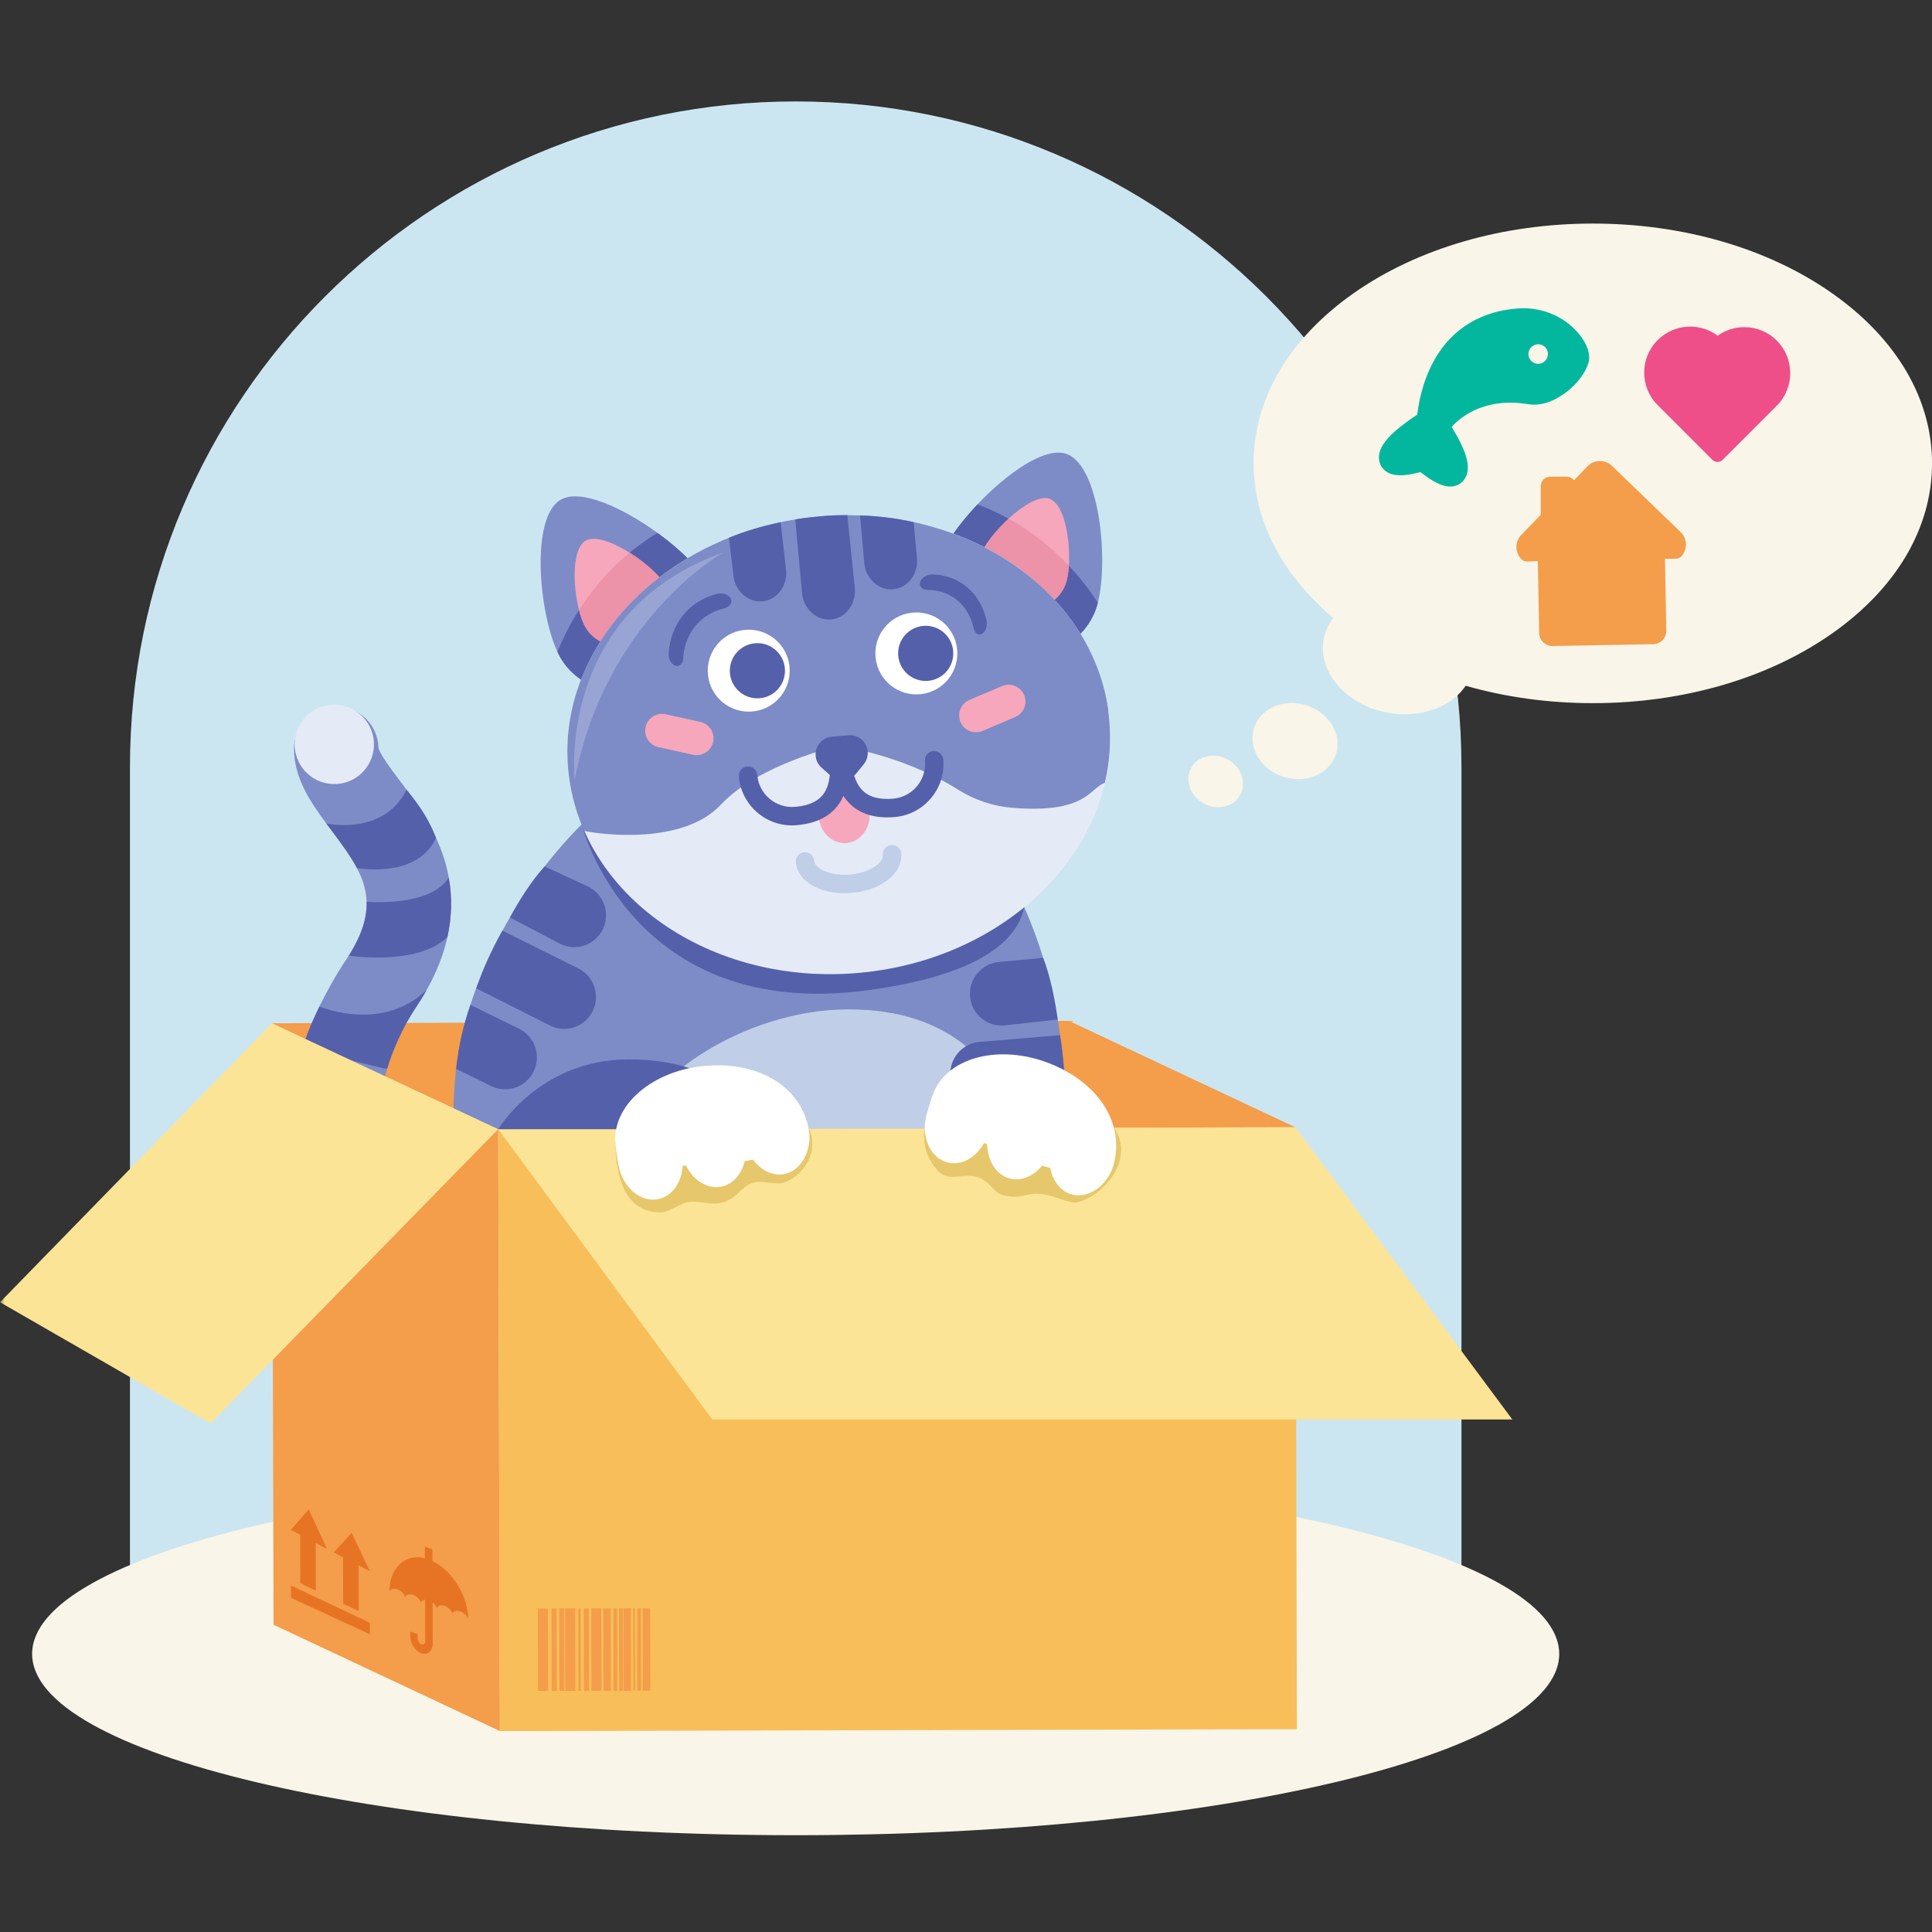 <svg width="200" height="200" viewBox="0 0 200 200" fill="none" xmlns="http://www.w3.org/2000/svg">
<rect x="0" y="0" width="200" height="200" fill="#333333" stroke="none"/>
<g clip-path="url(#clip0_259_1271)">
<path d="M82.368 10.5C120.406 10.5 151.29 41.383 151.29 79.422V167.627C151.29 168.665 150.446 169.509 149.408 169.509H15.336C14.298 169.509 13.454 168.665 13.454 167.627V79.422C13.45 41.383 44.334 10.5 82.368 10.5Z" fill="#CCE6F1"/>
<path d="M82.368 152.44C126.024 152.44 161.41 160.845 161.41 171.212C161.41 181.58 126.02 189.98 82.368 189.98C38.716 189.98 3.326 181.576 3.326 171.208C3.326 160.841 38.716 152.44 82.368 152.44Z" fill="#F9F5E8"/>
<path d="M51.57 116.897L28.154 105.929L28.32 168.19L51.752 179.199L51.57 116.897Z" fill="#F49D4A"/>
<path d="M51.582 116.901L134.104 116.698L134.254 179L51.736 179.203L51.582 116.901Z" fill="#F8BE59"/>
<path d="M110.66 105.681L28.154 105.929L51.57 116.897L134.092 116.694L110.66 105.681Z" fill="#F49D4A"/>
<path d="M55.679 166.515H56.713L56.737 175.049L55.699 175.053L55.679 166.515Z" fill="#F49D4A"/>
<path d="M58.506 166.507H59.54L59.56 175.041L58.526 175.045L58.506 166.507Z" fill="#F49D4A"/>
<path d="M61.207 166.503L62.241 166.499L62.266 175.037H61.231L61.207 166.503Z" fill="#F49D4A"/>
<path d="M57.094 166.511H57.609L57.634 175.045L57.114 175.049L57.094 166.511Z" fill="#F49D4A"/>
<path d="M57.893 166.507H58.412L58.432 175.045H57.913L57.893 166.507Z" fill="#F49D4A"/>
<path d="M60.432 166.503H60.952L60.972 175.037H60.453L60.432 166.503Z" fill="#F49D4A"/>
<path d="M59.869 166.507L60.104 166.503L60.124 175.041H59.889L59.869 166.507Z" fill="#F49D4A"/>
<path d="M62.456 166.499H63.219L63.239 175.033L62.477 175.037L62.456 166.499Z" fill="#F49D4A"/>
<path d="M64.537 166.495L65.304 166.491L65.324 175.029H64.557L64.537 166.495Z" fill="#F49D4A"/>
<path d="M66.529 166.491H67.295L67.316 175.025L66.549 175.029L66.529 166.491Z" fill="#F49D4A"/>
<path d="M63.499 166.495H63.88L63.9 175.033H63.519L63.499 166.495Z" fill="#F49D4A"/>
<path d="M64.087 166.495H64.468L64.489 175.029L64.107 175.033L64.087 166.495Z" fill="#F49D4A"/>
<path d="M65.961 166.491L66.342 166.487L66.362 175.025H65.981L65.961 166.491Z" fill="#F49D4A"/>
<path d="M65.547 166.491H65.722L65.742 175.029H65.567L65.547 166.491Z" fill="#F49D4A"/>
<path d="M38.29 167.988L30.125 164.134L30.129 165.408L38.29 169.176V167.988Z" fill="#E77424"/>
<path d="M31.086 163.883L32.692 164.662L32.684 159.729L33.848 160.342L31.966 156.249L30.105 158.371L31.074 158.886L31.086 163.883Z" fill="#E77424"/>
<path d="M35.524 166.016L37.13 166.779L37.118 162.041L38.282 162.638L36.404 158.683L34.538 160.703L35.512 161.21L35.524 166.016Z" fill="#E77424"/>
<path d="M44.764 161.599L44.76 160.399L43.985 160.107L43.989 161.311C41.912 160.78 40.294 162.309 40.302 164.897C40.302 164.536 40.671 164.37 41.125 164.532C41.539 164.678 41.88 165.035 41.944 165.367C42.005 165.075 42.346 164.958 42.76 165.104C43.173 165.25 43.514 165.607 43.579 165.935C43.62 165.745 43.782 165.631 44.009 165.615L44.021 169.886C44.021 170.146 43.847 170.296 43.632 170.223C43.417 170.154 43.242 169.886 43.242 169.626V169.164L42.468 168.904V169.371C42.472 170.141 42.995 170.941 43.636 171.151C44.265 171.354 44.776 170.924 44.796 170.19C44.796 170.182 44.796 170.174 44.796 170.162L44.784 165.883C45.011 166.057 45.173 166.284 45.214 166.503C45.275 166.219 45.615 166.102 46.029 166.244C46.443 166.39 46.783 166.742 46.844 167.067C46.905 166.783 47.246 166.669 47.66 166.815C48.114 166.978 48.487 167.387 48.487 167.736C48.471 165.246 46.844 162.597 44.764 161.599Z" fill="#E77424"/>
<path d="M134.092 116.694L51.574 116.892L73.728 146.944H156.555L134.092 116.694Z" fill="#FCE496"/>
<path d="M109.986 116.649C111.491 99.37 101.63 78.148 85.706 75.228C68.711 72.109 50.775 90.925 47.514 108.695C47.019 111.38 46.868 114.297 47.011 116.901L109.986 116.649Z" fill="#7D8CC6"/>
<path d="M106.141 116.84C103.314 110.662 98.852 104.489 87.848 104.489C76.84 104.489 66.265 112.151 66.265 116.84H106.141Z" fill="#C0CFE7"/>
<path d="M110.136 110.48C110.031 109.328 109.929 108.269 109.735 107.158L101.359 107.864C99.562 108.03 98.224 109.644 98.386 111.453C98.548 113.258 100.15 114.601 101.951 114.434L110.173 113.668C110.157 112.617 110.234 111.542 110.136 110.48ZM103.983 106.152L109.495 105.539C109.232 103.69 108.786 101.191 107.987 99.155L103.391 99.585C101.594 99.751 100.256 101.366 100.418 103.175C100.58 104.98 102.182 106.322 103.983 106.152ZM53.744 106.501L48.694 104.026C47.931 106.2 47.473 108.314 47.218 110.65L50.856 112.435C52.474 113.23 54.454 112.544 55.245 110.914C56.04 109.279 55.362 107.292 53.744 106.501ZM62.404 96.198C63.199 94.567 62.521 92.584 60.899 91.789L56.376 89.692C54.904 91.31 53.614 93.448 52.783 94.981L58.015 97.719C59.633 98.514 61.609 97.833 62.404 96.198ZM61.365 104.659C60.57 106.29 58.595 106.975 56.977 106.18L49.29 102.307C49.675 101.333 49.959 100.494 50.402 99.52C50.876 98.474 51.444 97.314 52.016 96.34L59.865 100.25C61.483 101.041 62.16 103.025 61.365 104.659Z" fill="#5560AB"/>
<path d="M60.205 85.324C60.205 85.324 65.312 105.815 89.831 102.509C112.87 99.402 104.754 88.41 104.754 88.41L60.424 85.307L60.205 85.324Z" fill="#5560AB"/>
<path d="M97.299 57.746C97.846 56.257 99.343 54.168 101.188 52.217C104.226 49.005 108.206 46.166 110.445 47.005C113.844 48.279 114.772 58.014 113.645 62.406C113.58 62.662 113.507 62.905 113.426 63.12C111.982 67.059 107.2 69.046 102.746 67.566C98.296 66.081 95.859 61.684 97.299 57.746Z" fill="#7D8CC6"/>
<path d="M97.299 57.746C97.846 56.257 99.343 54.168 101.188 52.217C106.291 54.067 110.854 57.985 113.645 62.402C113.58 62.658 113.507 62.901 113.426 63.116C111.982 67.055 107.2 69.042 102.746 67.562C98.296 66.081 95.859 61.684 97.299 57.746Z" fill="#5560AB"/>
<path d="M72.909 59.888C72.098 58.525 70.24 56.748 68.07 55.17C64.493 52.57 60.055 50.514 58.011 51.751C54.904 53.629 55.788 63.368 57.703 67.477C57.816 67.716 57.93 67.943 58.047 68.138C60.193 71.744 65.259 72.814 69.364 70.535C73.469 68.259 75.055 63.489 72.909 59.888Z" fill="#7D8CC6"/>
<path d="M72.909 59.888C72.098 58.525 70.24 56.748 68.07 55.17C63.393 57.928 59.633 62.617 57.706 67.477C57.82 67.716 57.934 67.939 58.051 68.138C60.197 71.743 65.263 72.814 69.368 70.535C73.469 68.259 75.055 63.489 72.909 59.888Z" fill="#5560AB"/>
<path d="M101.468 57.527C101.845 56.501 103.046 54.955 104.413 53.694C105.922 52.299 107.638 51.252 108.672 51.642C110.205 52.213 110.818 55.925 110.647 58.561C110.599 59.32 110.485 59.989 110.307 60.472C109.516 62.63 106.895 63.721 104.454 62.905C102.012 62.094 100.677 59.685 101.468 57.527Z" fill="#F6A7BC"/>
<path d="M104.413 53.694C106.721 54.976 108.846 56.655 110.647 58.561C110.599 59.32 110.485 59.989 110.307 60.472C109.516 62.63 106.895 63.721 104.454 62.905C102.012 62.09 100.677 59.681 101.468 57.527C101.845 56.501 103.042 54.955 104.413 53.694Z" fill="#EC92A9"/>
<path d="M68.772 60.439C68.212 59.502 66.748 58.2 65.174 57.215C63.434 56.123 61.556 55.41 60.607 55.981C59.207 56.829 59.284 60.585 59.941 63.149C60.128 63.887 60.367 64.524 60.631 64.962C61.807 66.937 64.586 67.525 66.833 66.276C69.08 65.027 69.948 62.414 68.772 60.439Z" fill="#F6A7BC"/>
<path d="M65.17 57.215C63.134 58.902 61.357 60.942 59.938 63.149C60.124 63.887 60.363 64.524 60.627 64.962C61.803 66.937 64.582 67.525 66.829 66.276C69.08 65.027 69.948 62.415 68.772 60.439C68.216 59.502 66.748 58.204 65.17 57.215Z" fill="#EC92A9"/>
<path d="M84.676 53.475C100.142 52.055 113.649 61.477 114.842 74.522C116.038 87.562 104.47 99.285 89.004 100.704C73.538 102.124 60.031 92.702 58.838 79.657C57.646 66.613 69.214 54.894 84.676 53.475Z" fill="#E4EBF7"/>
<path d="M114.744 73.63C114.724 73.484 114.703 73.334 114.679 73.188C114.667 73.106 114.651 73.021 114.638 72.94C114.614 72.806 114.59 72.668 114.565 72.534C114.549 72.449 114.533 72.364 114.517 72.283C114.492 72.153 114.46 72.019 114.432 71.885C114.411 71.804 114.395 71.719 114.375 71.638C114.342 71.5 114.306 71.366 114.269 71.228C114.249 71.155 114.233 71.078 114.213 71.005C114.168 70.843 114.119 70.685 114.071 70.527C114.054 70.478 114.042 70.433 114.03 70.385C113.965 70.178 113.9 69.971 113.827 69.768C113.811 69.724 113.795 69.679 113.779 69.63C113.722 69.472 113.665 69.314 113.608 69.16C113.58 69.091 113.551 69.022 113.527 68.953C113.474 68.823 113.426 68.689 113.369 68.559C113.336 68.482 113.308 68.409 113.272 68.336C113.219 68.211 113.162 68.085 113.105 67.963C113.073 67.89 113.036 67.813 113.004 67.74C112.943 67.614 112.886 67.489 112.821 67.363C112.785 67.294 112.752 67.225 112.72 67.156C112.651 67.018 112.578 66.88 112.505 66.746C112.477 66.694 112.448 66.641 112.42 66.584C112.213 66.203 111.994 65.83 111.763 65.461C111.73 65.412 111.698 65.363 111.665 65.311C111.58 65.177 111.495 65.047 111.406 64.913C111.365 64.852 111.325 64.791 111.284 64.731C111.203 64.613 111.118 64.491 111.033 64.374C110.988 64.309 110.943 64.248 110.899 64.187C110.813 64.069 110.724 63.952 110.639 63.838C110.594 63.777 110.55 63.721 110.505 63.664C110.412 63.542 110.315 63.42 110.217 63.299C110.177 63.25 110.14 63.201 110.1 63.153C109.974 63.003 109.848 62.852 109.722 62.702C109.71 62.686 109.694 62.67 109.682 62.654C109.536 62.483 109.382 62.313 109.232 62.151C109.215 62.13 109.195 62.11 109.175 62.094C109.041 61.952 108.911 61.81 108.773 61.672C108.733 61.628 108.688 61.587 108.648 61.542C108.639 61.534 108.631 61.526 108.619 61.514C108.607 61.502 108.599 61.494 108.591 61.486C108.493 61.388 108.4 61.295 108.303 61.202C108.254 61.153 108.201 61.104 108.149 61.056C108.035 60.95 107.926 60.841 107.808 60.735C107.755 60.687 107.706 60.638 107.65 60.593C107.532 60.488 107.41 60.378 107.289 60.273C107.24 60.228 107.191 60.188 107.143 60.147C107.058 60.074 106.972 60.001 106.887 59.932C106.879 59.924 106.867 59.916 106.859 59.908C106.814 59.871 106.77 59.831 106.721 59.794C106.688 59.77 106.66 59.742 106.628 59.717C106.514 59.624 106.4 59.535 106.283 59.445C106.271 59.437 106.263 59.429 106.25 59.421C106.015 59.239 105.776 59.056 105.532 58.877C105.496 58.853 105.463 58.829 105.427 58.804C105.277 58.695 105.127 58.59 104.973 58.484C104.92 58.448 104.867 58.415 104.819 58.379C104.681 58.285 104.539 58.192 104.401 58.099C104.344 58.062 104.287 58.026 104.226 57.985C104.088 57.896 103.946 57.807 103.804 57.721C103.752 57.689 103.699 57.657 103.646 57.624C103.642 57.62 103.638 57.616 103.634 57.616C103.484 57.527 103.33 57.434 103.176 57.344C103.131 57.316 103.087 57.292 103.042 57.267C102.843 57.154 102.64 57.04 102.438 56.931C102.438 56.931 102.438 56.931 102.434 56.931C102.377 56.898 102.316 56.87 102.259 56.837C102.231 56.821 102.202 56.809 102.174 56.793C101.987 56.687 101.797 56.598 101.606 56.501C101.557 56.476 101.513 56.452 101.464 56.432C101.241 56.322 101.018 56.217 100.795 56.115C100.787 56.111 100.775 56.107 100.766 56.099C100.288 55.88 99.801 55.673 99.306 55.478C99.27 55.466 99.229 55.45 99.193 55.434C98.982 55.353 98.771 55.276 98.56 55.199C98.511 55.182 98.467 55.162 98.418 55.146C97.919 54.967 97.416 54.801 96.905 54.647C96.868 54.635 96.832 54.627 96.796 54.614C96.581 54.554 96.365 54.489 96.151 54.432C96.078 54.412 96.004 54.391 95.931 54.375C95.725 54.318 95.518 54.27 95.311 54.217C95.27 54.205 95.226 54.197 95.181 54.185C94.796 54.095 94.41 54.01 94.017 53.933H94.013C93.879 53.909 93.749 53.88 93.615 53.856C93.551 53.844 93.486 53.832 93.421 53.824C93.384 53.815 93.352 53.811 93.315 53.803C93.307 53.803 93.303 53.803 93.299 53.799C93.141 53.775 92.983 53.746 92.825 53.722C92.748 53.71 92.674 53.698 92.597 53.69C92.581 53.686 92.565 53.686 92.553 53.682C92.435 53.653 92.317 53.629 92.196 53.625C92.058 53.617 91.928 53.596 91.794 53.58C91.583 53.552 91.376 53.532 91.162 53.507C91.149 53.507 91.137 53.503 91.121 53.503C91.076 53.499 91.032 53.495 90.983 53.491C90.938 53.487 90.898 53.483 90.857 53.479C90.63 53.459 90.407 53.438 90.176 53.422C90.091 53.418 90.01 53.41 89.924 53.406C89.73 53.394 89.539 53.381 89.344 53.373C89.259 53.369 89.174 53.365 89.085 53.361C88.862 53.353 88.635 53.345 88.407 53.341C88.359 53.341 88.31 53.337 88.261 53.337C88.046 53.333 87.831 53.333 87.616 53.333C87.556 53.333 87.499 53.333 87.438 53.333C87.365 53.333 87.292 53.337 87.219 53.337C87.016 53.341 86.809 53.345 86.606 53.349C86.513 53.353 86.42 53.357 86.327 53.361C86.274 53.361 86.217 53.365 86.164 53.369C86.156 53.369 86.144 53.369 86.136 53.369C86.002 53.373 85.872 53.386 85.739 53.394C85.653 53.398 85.568 53.402 85.479 53.41C85.475 53.41 85.471 53.41 85.467 53.41C85.442 53.41 85.41 53.414 85.386 53.414C85.138 53.43 84.891 53.45 84.643 53.475C84.408 53.495 84.177 53.519 83.946 53.548C83.743 53.572 83.54 53.596 83.337 53.625C83.313 53.629 83.288 53.633 83.264 53.633C83.248 53.637 83.248 53.637 83.264 53.633C81.549 53.864 79.881 54.221 78.283 54.692C78.271 54.696 78.259 54.696 78.247 54.704C78.024 54.769 77.801 54.838 77.582 54.911C77.569 54.915 77.553 54.919 77.541 54.923C77.322 54.992 77.103 55.069 76.884 55.142C76.876 55.146 76.864 55.15 76.856 55.154C76.632 55.231 76.413 55.308 76.194 55.389C76.186 55.389 76.182 55.393 76.178 55.397C75.955 55.483 75.732 55.564 75.513 55.653C75.513 55.653 75.509 55.653 75.505 55.657C75.282 55.746 75.063 55.835 74.844 55.929C72.341 56.991 70.045 58.354 68.025 59.948C67.895 60.054 67.766 60.155 67.636 60.261C67.259 60.573 66.89 60.889 66.529 61.214C66.435 61.299 66.346 61.38 66.253 61.465C65.377 62.285 64.565 63.153 63.827 64.061C63.697 64.219 63.572 64.382 63.446 64.54C60.075 68.9 58.311 74.165 58.822 79.669C58.842 79.9 58.871 80.128 58.899 80.359C58.907 80.428 58.919 80.493 58.927 80.562C58.948 80.724 58.972 80.89 59 81.048C59.013 81.121 59.025 81.194 59.037 81.267C59.065 81.434 59.098 81.596 59.13 81.762C59.142 81.823 59.154 81.884 59.167 81.945C59.211 82.16 59.256 82.371 59.309 82.582C59.309 82.59 59.313 82.598 59.317 82.606C59.43 83.068 59.56 83.527 59.702 83.977C59.71 84.001 59.718 84.026 59.726 84.046C59.787 84.228 59.889 84.528 59.954 84.711C59.958 84.719 59.962 84.727 59.962 84.739C60.039 84.954 60.12 85.169 60.205 85.38C60.29 85.595 60.383 85.806 60.477 86.017C62.209 86.386 70.686 87.506 74.625 83.299C78.563 79.093 86.761 77.215 86.761 77.215C86.761 77.215 93.303 78.043 99.197 81.754C100.925 82.841 102.863 83.47 104.843 83.628C112.525 84.24 112.801 81.559 114.367 81.044C114.866 78.935 115.032 76.741 114.825 74.51C114.805 74.287 114.78 74.068 114.752 73.849C114.744 73.78 114.732 73.707 114.724 73.638L114.744 73.63Z" fill="#7D8CC6"/>
<path d="M87.106 81.077C86.911 81.093 84.911 84.009 84.757 83.957C84.729 84.119 84.721 84.305 84.741 84.528C84.879 86.167 86.168 87.396 87.625 87.275C89.081 87.153 90.152 85.729 90.014 84.09C89.993 83.855 89.949 83.665 89.892 83.502C89.73 83.6 87.28 81.061 87.106 81.077Z" fill="#F6A7BC"/>
<path d="M85.568 84.464C84.745 84.999 83.703 85.32 82.445 85.425C79.411 85.677 76.734 83.413 76.487 80.379C76.442 79.856 76.835 79.394 77.359 79.349C77.882 79.304 78.344 79.698 78.389 80.221C78.555 82.209 80.308 83.689 82.291 83.527C84.668 83.328 85.341 82.245 85.637 81.446C86.075 80.27 85.95 78.781 85.852 77.585C85.808 77.061 86.201 76.599 86.724 76.554C87.248 76.51 87.71 76.903 87.755 77.426C87.864 78.74 88.014 80.533 87.426 82.111C87.045 83.125 86.424 83.912 85.568 84.464Z" fill="#5560AB"/>
<path d="M95.153 83.713C94.398 84.204 93.526 84.504 92.606 84.581C90.042 84.796 88.209 83.969 87.15 82.131C86.311 80.671 86.165 78.878 86.055 77.564C86.01 77.041 86.404 76.579 86.927 76.534C87.45 76.489 87.913 76.883 87.957 77.406C88.055 78.603 88.18 80.091 88.805 81.178C89.231 81.916 90.07 82.874 92.447 82.679C93.409 82.598 94.285 82.148 94.906 81.413C95.53 80.675 95.83 79.738 95.749 78.777C95.704 78.254 96.098 77.791 96.621 77.747C97.144 77.702 97.607 78.096 97.651 78.619C97.773 80.087 97.315 81.519 96.362 82.642C96.009 83.064 95.599 83.425 95.153 83.713Z" fill="#5560AB"/>
<path d="M87.844 76.116L86.108 76.262C85.37 76.323 84.745 76.818 84.518 77.52C84.287 78.221 84.498 78.988 85.053 79.475L85.994 80.302C86.371 80.635 86.854 80.793 87.357 80.752C87.665 80.728 87.953 80.627 88.205 80.464C88.363 80.363 88.505 80.233 88.627 80.083L89.418 79.114C89.884 78.542 89.965 77.751 89.62 77.098C89.276 76.437 88.578 76.055 87.844 76.116Z" fill="#5560AB"/>
<path d="M91.539 91.347C90.614 91.947 89.418 92.333 88.136 92.438C86.761 92.552 85.43 92.333 84.384 91.822C83.195 91.237 82.461 90.305 82.376 89.25C82.331 88.727 82.725 88.264 83.248 88.22C83.771 88.175 84.234 88.569 84.278 89.092C84.307 89.457 84.656 89.826 85.228 90.106C85.958 90.463 86.963 90.621 87.986 90.536C89.008 90.451 89.973 90.13 90.634 89.656C91.153 89.286 91.433 88.861 91.401 88.499C91.356 87.976 91.75 87.514 92.273 87.473C92.796 87.429 93.259 87.822 93.303 88.345C93.392 89.396 92.825 90.442 91.746 91.213C91.673 91.258 91.604 91.302 91.539 91.347Z" fill="#C0CFE7"/>
<path d="M106.019 71.946C105.646 71.062 104.616 70.648 103.736 71.022L100.353 72.457C99.469 72.831 99.055 73.861 99.428 74.741C99.801 75.625 100.831 76.039 101.712 75.666L105.094 74.23C105.979 73.857 106.396 72.831 106.019 71.946Z" fill="#F6A7BC"/>
<path d="M72.496 74.729L68.906 73.938C67.969 73.731 67.036 74.327 66.829 75.264C66.622 76.201 67.219 77.134 68.156 77.341L71.745 78.132C72.682 78.339 73.615 77.743 73.822 76.806C74.029 75.869 73.433 74.936 72.496 74.729Z" fill="#F6A7BC"/>
<path d="M59.487 80.752C59.487 80.752 57.544 63.331 74.901 57.182C74.897 57.182 62.736 63.907 59.487 80.752Z" fill="#98A4D3"/>
<path d="M89.032 53.353L89.466 58.277C89.616 59.916 90.971 61.141 92.472 61.003C93.973 60.865 95.08 59.413 94.926 57.774L94.581 54.051C92.849 53.649 90.947 53.418 89.032 53.353ZM78.924 62.252C80.425 62.114 81.532 60.662 81.378 59.024L80.81 54.051C78.941 54.468 77.144 54.955 75.456 55.673L75.919 59.526C76.069 61.161 77.424 62.39 78.924 62.252ZM86.035 64.126C84.534 64.264 83.179 63.039 83.029 61.401L82.323 53.767C83.179 53.617 84.132 53.519 85.017 53.438C85.974 53.349 86.773 53.329 87.714 53.325L88.493 60.894C88.643 62.532 87.54 63.984 86.035 64.126Z" fill="#5560AB"/>
<path d="M46.317 97.005C45.916 98.826 45.194 100.664 44.155 102.505C44.155 102.505 44.151 102.513 44.147 102.513C43.819 103.114 43.445 103.706 43.044 104.306C41.693 106.314 40.655 108.695 40.062 110.67C39.937 111.084 39.827 111.478 39.742 111.843C39.369 111.66 39 111.425 38.618 111.259C37.613 110.812 36.371 110.569 35.41 110.021C34.502 109.506 33.56 109.271 32.688 108.707L32.684 108.703L32.656 108.683C32.315 108.46 31.853 108.095 31.508 107.888C31.881 106.785 32.417 105.503 33.058 104.201C33.861 102.554 34.818 100.859 35.787 99.415C35.897 99.252 36.002 99.09 36.1 98.932C37.479 96.758 38.002 94.965 37.949 93.355C37.913 92.122 37.54 90.99 36.956 89.875C36.286 88.601 35.341 87.34 34.307 85.952C34.136 85.725 33.966 85.494 33.792 85.263C32.076 82.951 30.458 80.525 30.433 77.548C30.413 75.13 32.356 73.155 34.773 73.139C37.17 73.119 39.134 75.037 39.182 77.43C39.312 78.051 40.509 79.649 41.308 80.712C41.559 81.048 41.819 81.393 42.087 81.754C43.145 83.198 44.269 84.841 45.141 86.739C45.611 87.749 46.005 88.836 46.281 90C46.346 90.28 46.406 90.556 46.455 90.84C46.824 92.868 46.775 94.928 46.313 97.005H46.317Z" fill="#7D8CC6"/>
<path d="M30.543 76.477C30.218 78.72 31.776 80.801 34.023 81.126C36.266 81.45 38.347 79.892 38.671 77.645C38.996 75.402 37.438 73.322 35.191 72.997C32.944 72.677 30.863 74.234 30.543 76.477Z" fill="#E4EBF7"/>
<path d="M74.982 62.97C72.475 63.562 70.861 65.631 70.731 68.138C70.698 68.645 70.402 69.006 69.984 68.933C69.567 68.864 69.173 68.276 69.218 67.643C69.4 64.633 71.311 62.191 74.255 61.465C74.868 61.311 75.541 61.615 75.683 62.041C75.825 62.467 75.485 62.844 74.982 62.97Z" fill="#5560AB"/>
<path d="M96.025 61.068C98.451 61.064 100.276 62.674 100.795 65.043C100.905 65.522 101.237 65.797 101.614 65.635C101.992 65.473 102.263 64.82 102.125 64.228C101.481 61.388 99.319 59.49 96.467 59.466C95.871 59.458 95.295 59.9 95.23 60.342C95.157 60.776 95.534 61.064 96.025 61.068Z" fill="#5560AB"/>
<path d="M81.723 68.945C81.991 71.273 80.32 73.378 77.991 73.642C75.663 73.91 73.558 72.238 73.294 69.91C73.027 67.582 74.698 65.477 77.026 65.213C79.354 64.945 81.459 66.617 81.723 68.945Z" fill="white"/>
<path d="M99.075 67.16C99.343 69.488 97.672 71.594 95.344 71.857C93.015 72.125 90.91 70.454 90.647 68.126C90.379 65.797 92.05 63.692 94.378 63.429C96.706 63.161 98.812 64.832 99.075 67.16Z" fill="white"/>
<path d="M92.995 67.29C93.186 65.724 94.609 64.613 96.175 64.803C97.741 64.994 98.852 66.418 98.661 67.984C98.471 69.549 97.047 70.661 95.481 70.47C93.916 70.275 92.804 68.852 92.995 67.29Z" fill="#5560AB"/>
<path d="M78.405 66.58C79.983 66.58 81.261 67.858 81.261 69.436C81.261 71.013 79.983 72.291 78.405 72.291C76.827 72.291 75.55 71.013 75.55 69.436C75.55 67.858 76.827 66.58 78.405 66.58Z" fill="#5560AB"/>
<path d="M46.317 97.005C43.583 99.63 37.998 99.179 36.103 98.932C37.483 96.758 38.006 94.965 37.953 93.355C39.876 93.468 44.808 93.485 46.455 90.836C46.824 92.864 46.775 94.924 46.317 97.005Z" fill="#5560AB"/>
<path d="M44.151 102.509C43.822 103.11 43.449 103.702 43.048 104.302C41.697 106.31 40.659 108.691 40.066 110.666C38.955 110.423 35.718 109.673 32.696 108.703L32.692 108.699L32.664 108.679C32.323 108.456 31.861 108.091 31.516 107.884C31.889 106.781 32.425 105.499 33.066 104.197C34.777 104.842 40.03 106.351 44.151 102.509Z" fill="#5560AB"/>
<path d="M42.086 81.75C40.05 85.81 35.621 85.563 33.791 85.259C33.962 85.49 34.132 85.721 34.307 85.948C35.341 87.335 36.286 88.593 36.955 89.871C38.695 90.114 43.465 90.414 45.141 86.731C45.141 86.731 44.743 85.636 43.972 84.35C43.226 83.101 42.086 81.75 42.086 81.75Z" fill="#5560AB"/>
<mask id="mask0_259_1271" style="mask-type:luminance" maskUnits="userSpaceOnUse" x="0" y="10" width="200" height="180">
<path d="M200 10.5H0.004V189.98H200V10.5Z" fill="white"/>
</mask>
<g mask="url(#mask0_259_1271)">
<path d="M51.57 116.897C51.57 116.897 55.861 109.668 65.073 109.668C73.1 109.668 76.945 113.197 79.046 116.897H51.57Z" fill="#5560AB"/>
</g>
<mask id="mask1_259_1271" style="mask-type:luminance" maskUnits="userSpaceOnUse" x="0" y="10" width="200" height="180">
<path d="M200 10.5H0.004V189.98H200V10.5Z" fill="white"/>
</mask>
<g mask="url(#mask1_259_1271)">
<path d="M28.154 105.929L0 134.808L21.798 147.354L51.574 116.892L28.154 105.929Z" fill="#FCE496"/>
</g>
<path d="M63.783 116.897C63.783 116.897 63.26 121.865 65.312 124.181C65.908 124.855 66.788 125.52 68.411 125.508C69.311 125.5 70.406 124.49 71.526 124.396C72.459 124.319 73.741 124.826 74.901 124.449C76.401 123.958 76.621 122.96 77.841 122.478C78.945 122.044 80.462 122.879 81.573 122.263C84.631 120.575 84.278 117.651 83.711 116.832C83.094 115.943 66.16 114.787 63.783 116.897Z" fill="#E6C76B"/>
<path d="M73.185 110.322C78.722 109.908 82.989 112.601 83.735 116.994C84.096 119.099 82.907 121.2 81.204 121.537C79.991 121.776 78.77 121.155 77.963 120.04C77.679 120.097 77.387 120.15 77.091 120.198C76.775 121.549 75.882 122.595 74.665 122.839C73.23 123.123 71.781 122.202 71.023 120.673C70.905 120.673 70.788 120.673 70.67 120.669C70.573 122.405 69.579 123.845 68.123 124.137C66.318 124.494 64.489 122.944 64.038 120.677C64.038 120.677 63.767 119.213 63.698 118.32C63.406 114.317 67.652 110.739 73.185 110.322Z" fill="white"/>
<path d="M95.745 116.84C95.745 116.84 95.186 119.087 97.015 121.123C98.203 122.445 99.444 121.427 101.075 121.825C102.397 122.149 102.839 123.459 103.748 123.699C105.679 124.214 106.275 123.463 107.581 123.577C109.285 123.727 110.708 124.676 111.548 124.453C114.46 123.682 117.502 119.845 115.312 116.734C113.122 113.623 96.037 116.763 96.037 116.763L95.745 116.84Z" fill="#E6C76B"/>
<path d="M108.636 110.078C113.803 112.106 116.48 116.381 115.251 120.665C114.663 122.717 112.68 124.096 111 123.662C109.804 123.354 108.976 122.263 108.729 120.908C108.445 120.835 108.161 120.754 107.873 120.673C107.001 121.752 105.744 122.307 104.543 121.999C103.127 121.634 102.223 120.174 102.199 118.47C102.093 118.418 101.988 118.369 101.882 118.316C101.043 119.837 99.522 120.705 98.086 120.336C96.301 119.878 95.328 117.687 95.903 115.444C95.903 115.444 96.293 114.005 96.617 113.173C98.09 109.433 103.468 108.05 108.636 110.078Z" fill="white"/>
<path d="M134.4 80.655C133.897 80.655 133.398 80.578 132.908 80.428C130.563 79.702 129.172 77.447 129.805 75.398C130.291 73.829 131.861 72.774 133.715 72.774C134.218 72.774 134.717 72.851 135.207 73.001C136.319 73.346 137.256 74.043 137.848 74.968C138.46 75.93 138.627 77.021 138.31 78.035C137.824 79.6 136.254 80.655 134.4 80.655Z" fill="#F9F5E8"/>
<path d="M145.429 73.934C144.841 73.934 144.24 73.877 143.652 73.772C139.373 72.989 136.4 69.582 137.024 66.174C137.17 65.375 137.507 64.621 138.014 63.956C132.692 59.49 129.776 53.84 129.776 47.967C129.776 41.282 133.463 35.019 140.16 30.33C146.775 25.698 155.557 23.143 164.89 23.143C174.219 23.143 183.005 25.694 189.62 30.33C196.317 35.023 200.004 41.286 200.004 47.967C200.004 54.647 196.313 60.914 189.62 65.603C183.005 70.235 174.223 72.79 164.89 72.79C160.335 72.79 155.91 72.186 151.728 70.989C150.487 72.819 148.138 73.934 145.429 73.934Z" fill="#F9F5E8"/>
<path d="M126.113 83.567C125.594 83.567 125.071 83.429 124.604 83.174C123.205 82.403 122.625 80.76 123.311 79.503C123.749 78.704 124.6 78.225 125.59 78.225C126.109 78.225 126.632 78.363 127.099 78.619C128.498 79.385 129.078 81.032 128.389 82.29C127.955 83.089 127.103 83.567 126.113 83.567Z" fill="#F9F5E8"/>
<path d="M177.797 47.821C177.602 47.821 177.411 47.748 177.261 47.597L171.599 41.935C169.741 40.081 169.741 37.06 171.599 35.206C172.499 34.306 173.692 33.811 174.965 33.811C176.004 33.811 176.989 34.139 177.809 34.752C178.612 34.18 179.569 33.867 180.571 33.867C181.845 33.867 183.037 34.362 183.938 35.263C185.767 37.092 185.791 40.081 183.994 41.935C183.986 41.943 183.978 41.955 183.966 41.963L178.332 47.597C178.186 47.748 177.991 47.821 177.797 47.821Z" fill="#EF4F88"/>
<path d="M159.232 35.64C159.049 35.64 158.879 35.689 158.721 35.782C158.486 35.92 158.323 36.135 158.254 36.403C158.185 36.67 158.226 36.934 158.364 37.169C158.546 37.477 158.875 37.664 159.24 37.664C159.423 37.664 159.593 37.615 159.751 37.522C160.234 37.214 160.38 36.597 160.104 36.135C159.921 35.827 159.593 35.64 159.232 35.64ZM150.118 50.364C149.44 50.364 148.69 50.051 147.684 49.35C147.449 49.183 147.226 49.017 147.039 48.871C146.658 48.972 146.195 49.078 145.733 49.143C145.445 49.183 145.194 49.2 144.954 49.2C144.18 49.2 143.608 48.989 143.206 48.555C142.809 48.125 142.663 47.529 142.796 46.912C142.975 46.105 143.628 45.265 144.853 44.271C145.486 43.756 146.175 43.282 146.711 42.933C146.828 42.016 147.177 39.518 148.56 37.129C150.377 33.993 153.351 32.196 157.155 31.929C157.342 31.916 157.528 31.908 157.711 31.908C159.808 31.908 161.816 32.776 163.211 34.289C164.087 35.238 164.574 36.309 164.505 37.153C164.363 38.934 161.548 41.891 158.802 41.891C158.599 41.891 158.396 41.874 158.202 41.842C157.569 41.736 156.944 41.684 156.348 41.684C152.892 41.684 150.957 43.428 150.272 44.194C150.641 44.795 150.953 45.354 151.205 45.87C151.846 47.18 152.065 48.149 151.894 48.92C151.724 49.699 151.144 50.246 150.385 50.352C150.3 50.36 150.207 50.368 150.118 50.364Z" fill="#03B79E"/>
<path d="M160.708 66.876C159.962 66.876 159.345 66.268 159.333 65.522L159.199 58.087C159.199 58.087 158.06 58.123 158.047 58.123C157.853 58.123 157.666 58.046 157.524 57.912C157.179 57.58 156.989 57.133 156.977 56.659C156.968 56.18 157.147 55.73 157.475 55.385L159.499 53.288V50.315C159.499 49.78 159.934 49.346 160.469 49.346H162.172C162.485 49.346 162.765 49.496 162.939 49.723L164.338 48.271C164.679 47.918 165.133 47.723 165.624 47.723C166.115 47.723 166.529 47.902 166.865 48.222L173.98 55.085C174.325 55.418 174.515 55.864 174.527 56.338C174.536 56.817 174.357 57.267 174.029 57.612C173.887 57.758 173.692 57.843 173.485 57.843L172.357 57.847L172.491 65.282C172.499 65.651 172.362 66 172.106 66.264C171.85 66.527 171.506 66.677 171.141 66.686C171.141 66.69 160.716 66.876 160.708 66.876Z" fill="#F49D4A"/>
</g>
<defs>
<clipPath id="clip0_259_1271">
<rect width="200" height="200" fill="white"/>
</clipPath>
</defs>
</svg>
